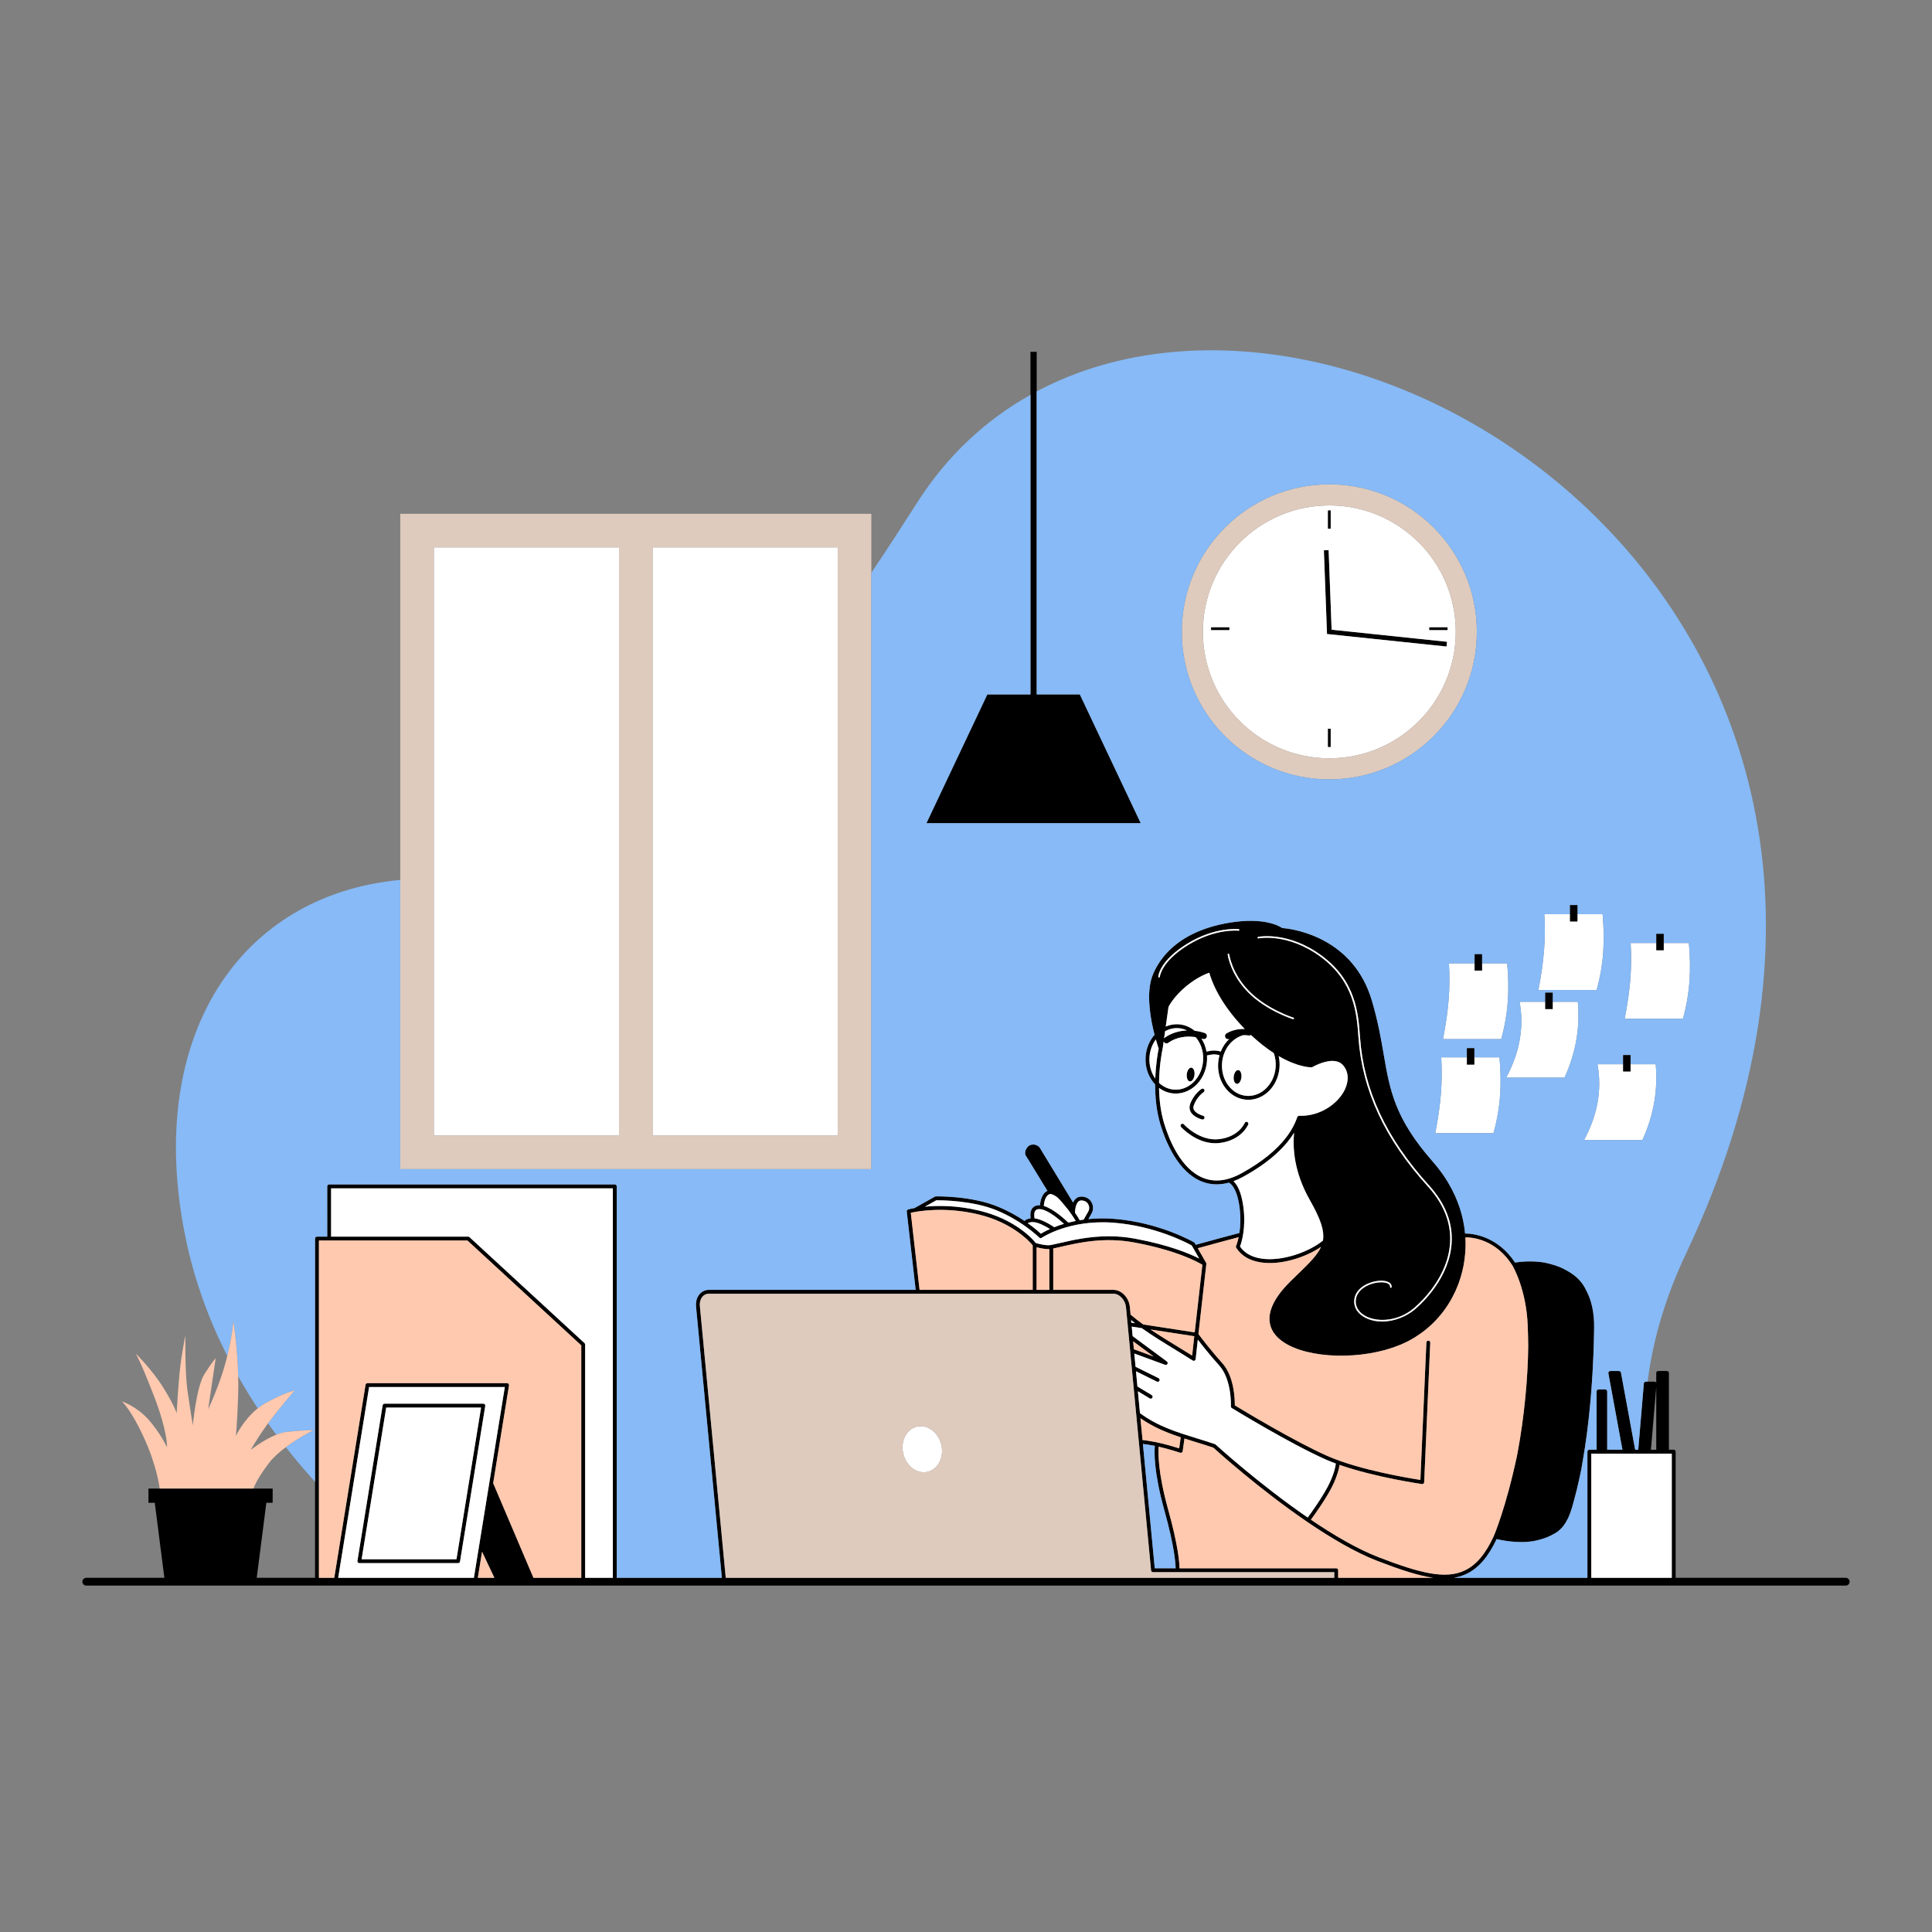 <?xml version="1.0" standalone="no"?>
<svg version="1.1" id="Layer_1" xmlns:cc="http://creativecommons.org/ns#" xmlns:dc="http://purl.org/dc/elements/1.1/" xmlns:rdf="http://www.w3.org/1999/02/22-rdf-syntax-ns#" xmlns:svg="http://www.w3.org/2000/svg" xmlns="http://www.w3.org/2000/svg" xmlns:xlink="http://www.w3.org/1999/xlink" x="0px" y="0px" viewBox="0 0 595.2 595.2" enable-background="new 0 0 595.2 595.2" xml:space="preserve">
<rect x="0" y="0" width="595.2" height="595.2" fill="#808080" stroke="none"/>
<path id="color_x5F_1" fill="#000000" d="M408.797,194.686l-0.945-25.155l1.466-0.051l0.921,24.517l35.546,3.722l-0.149,1.46
	l-36.18-3.788l-0.635-0.066L408.797,194.686z M149.494,433.131l-7.77,47.933c-0.046,0.288-0.295,0.5-0.587,0.5h-30.432
	c-0.174,0-0.34-0.077-0.453-0.21c-0.113-0.133-0.163-0.309-0.134-0.481l7.77-47.933c0.046-0.288,0.295-0.5,0.587-0.5h30.432
	c0.174,0,0.34,0.077,0.453,0.21C149.473,432.782,149.522,432.958,149.494,433.131z M148.207,433.631H118.98l-7.577,46.741h29.226
	L148.207,433.631z M351.432,253.607l-18.765-39.675h-13.29v-93.348v-12.198h-1.914v13.253v92.294h-13.29l-18.765,39.675h33.012
	L351.432,253.607L351.432,253.607z M569.82,487.284c0,0.663-0.537,1.2-1.2,1.2H26.58c-0.663,0-1.2-0.537-1.2-1.2s0.537-1.2,1.2-1.2
	h24.059l-2.96-23.111h-1.943v-4.391h17.919h14.454h5.888v4.391h-1.944l-2.96,23.111h17.966v-29.582v-74.933
	c0-0.329,0.267-0.596,0.595-0.596h3.159V365.5c0-0.329,0.267-0.596,0.595-0.596h87.99c0.329,0,0.595,0.267,0.595,0.596v120.584
	h32.397l-7.963-83.601c-0.047-0.509-0.03-1.013,0.05-1.496c0.135-0.806,0.45-1.545,0.912-2.139c0.474-0.605,1.09-1.049,1.783-1.282
	c0.383-0.131,0.792-0.197,1.216-0.197h63.705l-2.747-24.129c-0.033-0.291,0.15-0.563,0.433-0.642
	c0.099-0.027,0.783-0.211,1.953-0.419l6.284-3.521c0.085-0.047,0.18-0.073,0.277-0.075c0.448-0.017,11.001-0.218,19.265,3.216
	c3.228,1.341,5.955,2.919,8.092,4.357c0.012-0.015,0.023-0.028,0.036-0.043c0.369-0.423,0.98-0.682,1.822-0.772
	c-0.133-0.839-0.194-2.204,0.547-3.133c0.515-0.645,1.285-0.958,2.319-0.9c0.112-1.198,0.565-3.648,2.307-4.435
	c-3.019-4.917-4.7-7.669-5.637-9.217l-1.088-1.731c-0.032-0.051-0.057-0.106-0.071-0.165c-0.009-0.036-0.009-0.07-0.017-0.105
	c-0.015-0.034-0.019-0.05-0.023-0.065c-0.01-0.046-0.015-0.093-0.014-0.141c0-0.005,0.001-0.011,0.001-0.017
	c-0.066-0.566,0.082-1.082,0.363-1.509c0.275-0.565,0.73-1.068,1.457-1.241c1.693-0.404,2.609,0.811,2.647,0.862l10.291,16.933
	c0.438-0.979,1.186-1.8,2.467-1.832c1.349-0.039,2.511,0.569,3.165,1.652c0.643,1.062,0.681,2.429,0.097,3.479
	c-0.396,0.714-0.742,1.322-1.01,1.789c2.363-0.231,4.979-0.29,7.827-0.072c14.05,1.076,24.625,7.185,24.73,7.246
	c0.09,0.053,0.164,0.128,0.216,0.218l0.303,0.528c4.109-1.16,11.662-3.16,13.438-3.63c0.312-2.025,0.471-4.745,0.036-7.976
	c-0.813-6.043-2.801-7.309-3.283-7.529c-2.978,0.806-5.796,0.679-8.42-0.388c-7.259-2.947-11.029-12.187-12.631-17.432
	c-1.275-4.174-1.664-8.569-1.652-12.438c-2.029-2.125-3.196-5.25-2.935-8.626c0.196-2.519,1.169-4.878,2.751-6.681
	c-1.152-4.436-2.434-11.327-1.127-16.651c0.003-0.013,0.007-0.025,0.01-0.038c0.082-0.336,0.178-0.662,0.282-0.984
	c0.021-0.065,0.041-0.13,0.063-0.194c0.116-0.339,0.24-0.672,0.382-0.993c2.304-5.206,6.346-9.275,11.911-12.066
	c3.339-1.674,7.226-2.888,11.615-3.61c10.535-1.731,15.281,1.027,16.197,1.655c0.133,0.01,0.333,0.026,0.593,0.054
	c3.906,0.415,21.355,3.317,26.982,22.185c1.926,6.455,2.864,11.913,3.692,16.729c1.89,10.989,3.383,19.67,15.131,33.019
	c0.449,0.511,0.879,1.03,1.3,1.554c0.14,0.174,0.276,0.349,0.413,0.524c0.279,0.359,0.552,0.721,0.818,1.085
	c0.147,0.201,0.299,0.401,0.442,0.604c0.318,0.452,0.625,0.907,0.922,1.367c0.231,0.357,0.453,0.718,0.672,1.08
	c0.074,0.122,0.148,0.245,0.221,0.368c2.909,4.904,4.648,10.16,5.144,15.537c2.203,0.007,9.902,0.661,15.392,8.946
	c1.411-0.225,6.419-0.864,10.914,0.458c1.805,0.451,3.635,1.151,5.355,2.197c2.662,1.505,4.476,3.404,5.634,5.867
	c0.016,0.035,0.031,0.069,0.047,0.104c1.661,3.088,2.477,6.924,2.417,11.485c-0.003,0.189-0.008,0.375-0.011,0.564
	c0.002,1.011-0.018,2.1-0.064,3.309c-0.001,0.03-0.003,0.066-0.004,0.096c-0.35,13.603-1.566,26.468-3.451,37.154
	c-0.308,1.954-0.625,3.642-0.947,4.957c-0.523,2.484-1.09,4.796-1.689,6.954c-0.394,1.529-0.8,2.93-1.276,4.191
	c-0.003,0.009-0.006,0.018-0.009,0.027c-0.282,0.83-0.635,1.575-1.034,2.259c-0.931,1.689-2.123,3.019-3.809,3.933
	c-0.104,0.056-0.201,0.098-0.304,0.152c-1.018,0.597-2.112,1.052-3.242,1.391c-2.401,0.803-4.531,1.021-6.443,1.021
	c-0.675,0-1.322-0.025-1.947-0.059c-2.591-0.139-4.843-0.627-5.803-0.861c-2.617,5.534-5.596,8.943-9.246,10.705
	c-1.244,0.601-2.552,0.988-3.932,1.221h41.14v-38.857c0-0.329,0.267-0.596,0.596-0.596h2.237V428.65
	c0-0.329,0.267-0.596,0.596-0.596h2.075c0.329,0,0.596,0.267,0.596,0.596v17.978h4.689l-4.332-23.55
	c-0.031-0.174,0.016-0.353,0.129-0.488c0.112-0.136,0.28-0.215,0.457-0.215h2.71c0.287,0,0.533,0.205,0.586,0.488l4.371,23.765
	h0.948l1.732-20.425c0.025-0.308,0.283-0.545,0.593-0.545h0.565h2.145c0.167,0,0.325,0.07,0.438,0.193
	c0.033,0.036,0.051,0.082,0.074,0.125v-3.006c0-0.329,0.267-0.596,0.596-0.596h2.71c0.329,0,0.596,0.267,0.596,0.596v23.657h1.479
	c0.329,0,0.596,0.267,0.596,0.596v38.857h52.396C569.283,486.084,569.82,486.621,569.82,487.284z M145.999,486.084l9.526-58.771
	H113.71l-9.526,58.771H145.999z M152.307,486.084l-3.8-8.041l-1.303,8.041L152.307,486.084L152.307,486.084z M179.077,414.478
	l-35.071-32.312H98.25v103.919h4.728l9.639-59.462c0.046-0.288,0.295-0.5,0.587-0.5h43.021c0.174,0,0.34,0.077,0.453,0.21
	s0.163,0.309,0.134,0.481l-4.881,30.112l12.411,29.159h14.735V414.478z M188.804,366.096h-86.8v14.878h42.234
	c0.149,0,0.293,0.057,0.403,0.158l35.434,32.647c0.123,0.112,0.192,0.271,0.192,0.438v71.867h8.537L188.804,366.096L188.804,366.096
	z M387.43,288.906c0.027,0.13,0.158,0.213,0.284,0.185c0.088-0.019,8.97-1.786,19.083,5.632
	c10.509,7.709,11.206,17.659,11.715,24.924c1.141,16.271,8.127,31.266,21.359,45.84c4.947,5.448,7.255,11.321,6.86,17.455
	c-0.668,10.391-8.688,17.979-11.131,20.058c-4.782,4.067-10.983,4.376-14.639,2.582c-2.186-1.074-3.385-2.835-3.29-4.831
	c0.123-2.588,2.228-4.021,3.471-4.646c2.554-1.282,5.476-1.332,6.604-0.572c0.367,0.247,0.531,0.557,0.5,0.947
	c-0.011,0.132,0.088,0.247,0.221,0.258c0.138,0.003,0.248-0.089,0.258-0.221c0.045-0.562-0.201-1.04-0.711-1.383
	c-1.415-0.952-4.594-0.71-7.087,0.542c-2.309,1.159-3.634,2.954-3.733,5.052c-0.104,2.197,1.192,4.123,3.558,5.285
	c1.585,0.778,3.31,1.118,5.045,1.118c3.754,0,7.56-1.591,10.115-3.766c2.479-2.109,10.619-9.813,11.3-20.393
	c0.403-6.269-1.947-12.26-6.984-17.808c-13.157-14.491-20.104-29.392-21.236-45.551c-0.516-7.359-1.221-17.438-11.91-25.277
	c-10.283-7.543-19.375-5.735-19.466-5.715C387.484,288.649,387.402,288.776,387.43,288.906z M384.921,305.438
	c-5.448-5.491-6.214-11.353-6.221-11.412c-0.016-0.131-0.133-0.22-0.267-0.209c-0.132,0.016-0.226,0.135-0.21,0.267
	c0.007,0.06,0.786,6.078,6.357,11.692c5.555,5.599,13.683,8.184,13.765,8.21c0.023,0.007,0.048,0.011,0.071,0.011
	c0.103,0,0.197-0.066,0.229-0.169c0.04-0.126-0.03-0.261-0.157-0.301C398.408,313.502,390.391,310.949,384.921,305.438z
	 M371.75,319.516c-0.195,0.494-0.758,0.734-1.245,0.54c-0.005-0.002-0.142-0.053-0.376-0.126c0.757,1.192,1.299,2.564,1.561,4.045
	c1.45-0.348,2.786-0.512,4.393-0.018c0.611-1.535,1.529-2.844,2.63-3.89c-0.118,0.048-0.239,0.081-0.361,0.081
	c-0.312,0-0.617-0.151-0.802-0.431c-0.292-0.442-0.171-1.037,0.271-1.33c0.057-0.038,1.423-0.929,3.46-1.251
	c0.818-0.129,1.572-0.155,2.192-0.143c-0.18-0.183-0.34-0.362-0.514-0.545c-0.241-0.253-0.483-0.505-0.714-0.755
	c-0.255-0.276-0.5-0.55-0.742-0.823c-0.214-0.241-0.426-0.481-0.63-0.719c-0.236-0.275-0.463-0.548-0.686-0.819
	c-0.189-0.23-0.376-0.459-0.556-0.686c-0.216-0.272-0.425-0.541-0.629-0.809c-0.166-0.217-0.328-0.432-0.485-0.646
	c-0.199-0.269-0.392-0.536-0.578-0.8c-0.143-0.203-0.283-0.404-0.419-0.603c-0.18-0.264-0.357-0.526-0.525-0.783
	c-0.124-0.189-0.242-0.375-0.36-0.561c-0.163-0.258-0.323-0.514-0.475-0.764c-0.104-0.173-0.203-0.341-0.302-0.51
	c-0.148-0.252-0.293-0.503-0.429-0.746c-0.086-0.155-0.167-0.304-0.248-0.455c-0.133-0.246-0.265-0.491-0.386-0.727
	c-0.068-0.132-0.13-0.259-0.194-0.388c-0.121-0.242-0.241-0.483-0.349-0.713c-0.05-0.106-0.094-0.205-0.142-0.308
	c-0.111-0.241-0.221-0.481-0.318-0.706c-0.031-0.07-0.056-0.135-0.086-0.204c-0.105-0.247-0.207-0.49-0.296-0.716
	c-0.009-0.023-0.016-0.043-0.025-0.066c-0.428-1.091-0.69-1.944-0.833-2.479c-1.159,0.406-3.919,1.553-7.035,4.111
	c-3.745,3.075-5.284,5.94-5.528,6.426l-0.848,6.054c1.087-0.467,2.239-0.707,3.403-0.707c0.225,0,0.448,0.009,0.672,0.026
	c1.807,0.144,3.448,0.858,4.807,1.969c1.861,0.217,3.111,0.699,3.189,0.731C371.703,318.465,371.945,319.023,371.75,319.516z
	 M363.12,316.759c-1.444-0.115-2.879,0.218-4.184,0.933l-0.312,2.226c0.044-0.057,0.079-0.12,0.138-0.168
	c0.092-0.075,2.279-1.833,5.914-2.23c0.34-0.037,0.671-0.058,0.996-0.07C364.88,317.074,364.025,316.831,363.12,316.759z
	 M384.007,337.604c1.991,0.163,3.985-0.516,5.605-1.899c1.938-1.656,3.172-4.173,3.384-6.904c0.116-1.497-0.09-3.004-0.58-4.378
	c-2.133-1.38-4.496-3.192-7.038-5.57c-0.198,0.135-0.446,0.2-0.706,0.157c-0.009-0.002-0.689-0.11-1.649-0.095
	c-2.686,0.719-5.001,2.939-6.019,5.981c-0.001,0.003-0.002,0.005-0.003,0.008c-0.282,0.86-0.452,1.713-0.52,2.582
	C376.076,332.701,379.453,337.241,384.007,337.604z M356.844,300.879c-0.007,0.132,0.095,0.244,0.227,0.251c0.004,0,0.009,0,0.013,0
	c0.127,0,0.232-0.099,0.239-0.227c0.003-0.046,0.354-4.634,8.706-9.776c8.407-5.177,15.451-4.406,15.521-4.398
	c0.129,0.012,0.251-0.078,0.267-0.209c0.016-0.132-0.078-0.251-0.21-0.267c-0.07-0.007-7.271-0.803-15.83,4.467
	C357.18,296.012,356.854,300.683,356.844,300.879z M356.958,323.03c-0.143-0.412-0.478-1.413-0.876-2.812
	c-1.11,1.512-1.799,3.368-1.952,5.344c-0.196,2.53,0.497,4.902,1.782,6.714C356.071,327.731,356.723,324.182,356.958,323.03z
	 M357.068,333.605c1.256,1.178,2.834,1.937,4.587,2.075c2.003,0.161,3.986-0.515,5.605-1.898c1.938-1.655,3.172-4.173,3.384-6.904
	c0.055-0.709,0.04-1.405-0.037-2.08c-0.002-0.01-0.003-0.021-0.004-0.031c-0.24-2.02-1.051-3.842-2.248-5.242
	c-0.955-0.152-2.158-0.242-3.471-0.098c-3.041,0.333-4.893,1.797-4.911,1.812c-0.178,0.143-0.391,0.212-0.603,0.212
	c-0.279,0-0.557-0.121-0.746-0.354c-0.062-0.076-0.096-0.164-0.131-0.25l-0.317,2.262c-0.009,0.061-0.029,0.117-0.054,0.17
	C357.875,324.488,357.13,328.538,357.068,333.605z M382.469,361.463c13.549-7.452,16.279-14.788,17.177-17.269
	c0.009-0.024,0.016-0.042,0.02-0.055c0.001-0.004,0.004-0.006,0.006-0.01c0.024-0.062,0.057-0.118,0.098-0.167
	c0.008-0.009,0.018-0.016,0.026-0.024c0.037-0.04,0.078-0.075,0.124-0.103c0.004-0.002,0.007-0.006,0.01-0.009
	c0-0.001,0.001-0.001,0.001-0.001s0.001,0,0.001-0.001c0.033-0.018,0.068-0.032,0.104-0.044c0.008-0.003,0.015-0.007,0.023-0.01
	c0,0,0.001,0,0.001-0.001h0.001h0.001c0.005-0.002,0.011-0.001,0.016-0.002c0.053-0.013,0.109-0.022,0.167-0.021
	c0.118,0.004,0.233-0.003,0.351-0.002c0.295,0.004,0.59,0.008,0.88-0.005c6.071-0.283,11.021-4.185,12.87-8.141
	c1.321-2.831,1.084-5.564-0.652-7.5c-0.177-0.197-0.368-0.367-0.57-0.513c-0.254-0.183-0.531-0.316-0.817-0.427
	c-0.627-0.244-1.314-0.341-2.021-0.32c-2.83,0.083-5.895,1.859-5.94,1.885c-0.025,0.015-0.056,0.013-0.083,0.024
	c-0.065,0.027-0.13,0.057-0.2,0.059c-0.226,0.02-4.081,0.077-10.131-3.454c0.257,1.147,0.344,2.346,0.252,3.537
	c-0.236,3.045-1.62,5.857-3.798,7.718c-1.861,1.59-4.159,2.361-6.473,2.182c-5.208-0.415-9.074-5.528-8.619-11.398
	c0.062-0.786,0.198-1.56,0.406-2.307c-1.374-0.414-2.525-0.253-3.863,0.078c0.043,0.591,0.042,1.194-0.005,1.806
	c-0.236,3.045-1.621,5.858-3.798,7.718c-1.862,1.591-4.17,2.359-6.473,2.181c-1.667-0.133-3.196-0.746-4.49-1.712
	c0.059,3.495,0.474,7.354,1.597,11.029c1.54,5.042,5.138,13.914,11.939,16.677C374.166,364.307,378.155,363.835,382.469,361.463z
	 M382.02,384.023c1.389,2.015,3.604,3.264,6.589,3.715c6.443,0.972,14.783-2.103,18.959-5.549c0.001-0.008,0.004-0.017,0.005-0.025
	c0.058-0.348,0.089-0.704,0.101-1.069c0.001-0.042,0.005-0.084,0.005-0.127c0.006-0.357-0.014-0.726-0.053-1.105
	c-0.006-0.055-0.01-0.109-0.017-0.164c-0.045-0.377-0.114-0.767-0.203-1.17c-0.014-0.064-0.028-0.128-0.044-0.193
	c-0.096-0.406-0.215-0.826-0.357-1.263c-0.023-0.07-0.047-0.141-0.07-0.212c-0.149-0.444-0.32-0.904-0.516-1.385
	c-0.029-0.071-0.06-0.144-0.09-0.216c-0.206-0.493-0.433-1.005-0.687-1.541c-0.031-0.066-0.066-0.135-0.098-0.202
	c-0.268-0.556-0.557-1.133-0.877-1.74c-0.024-0.046-0.051-0.095-0.076-0.141c-0.339-0.639-0.703-1.303-1.1-2.004
	c-0.281-0.495-0.543-0.985-0.795-1.472c-0.079-0.154-0.153-0.305-0.229-0.458c-0.168-0.336-0.332-0.67-0.487-1.002
	c-0.08-0.17-0.157-0.34-0.233-0.509c-0.145-0.322-0.284-0.642-0.417-0.96c-0.066-0.156-0.133-0.313-0.195-0.468
	c-0.152-0.376-0.295-0.749-0.431-1.119c-0.032-0.087-0.067-0.175-0.099-0.261c-0.165-0.459-0.318-0.911-0.459-1.359
	c-0.034-0.107-0.063-0.211-0.095-0.317c-0.104-0.339-0.203-0.676-0.295-1.008c-0.04-0.146-0.077-0.289-0.115-0.433
	c-0.077-0.295-0.15-0.588-0.218-0.877c-0.033-0.142-0.066-0.283-0.097-0.423c-0.069-0.31-0.131-0.616-0.189-0.919
	c-0.02-0.106-0.043-0.213-0.062-0.318c-0.075-0.409-0.142-0.812-0.199-1.207c-0.004-0.026-0.006-0.051-0.01-0.078
	c-0.052-0.365-0.097-0.724-0.135-1.077c-0.012-0.112-0.022-0.221-0.033-0.331c-0.026-0.267-0.05-0.53-0.069-0.789
	c-0.009-0.119-0.017-0.237-0.024-0.355c-0.016-0.255-0.029-0.505-0.038-0.751c-0.004-0.103-0.009-0.207-0.012-0.308
	c-0.009-0.305-0.014-0.604-0.014-0.896c0-0.033-0.001-0.067-0.001-0.099c0.001-0.326,0.007-0.643,0.018-0.952
	c0.003-0.085,0.008-0.166,0.011-0.249c0.009-0.22,0.02-0.436,0.034-0.646c0.007-0.102,0.014-0.2,0.021-0.299
	c0.014-0.187,0.029-0.37,0.046-0.548c0.005-0.056,0.009-0.116,0.014-0.171c-2.211,3.583-6.585,8.555-15.636,13.532
	c-1.027,0.564-2.038,1.028-3.033,1.392c1.032,0.949,2.395,3.077,3.033,7.826C383.933,378.338,382.474,382.832,382.02,384.023z
	 M331.178,373.589c0.691,1.021,1.211,1.881,1.451,2.331c0.395-0.065,0.798-0.125,1.209-0.181c0.245-0.419,0.77-1.324,1.444-2.539
	c0.381-0.685,0.352-1.581-0.074-2.285c-0.252-0.416-0.832-1.077-2.117-1.079C331.404,369.878,331.201,372.792,331.178,373.589z
	 M321.558,371.517c2.989,0.872,6.572,4.183,7.566,5.142c0.721-0.187,1.481-0.361,2.282-0.519c-0.26-0.442-0.695-1.122-1.236-1.906
	c-0.059-0.056-0.106-0.124-0.139-0.2c-0.301-0.432-0.632-0.892-0.98-1.357c-0.025-0.031-0.045-0.056-0.071-0.088
	c-0.974-1.212-2.604-3.241-3.41-3.838c-0.983-0.728-1.732-0.889-1.945-0.922C322.04,368.052,321.649,370.48,321.558,371.517z
	 M318.719,375.333c2.227,0.253,5.156,2.113,6.077,2.73c0.876-0.348,1.873-0.701,2.984-1.032c-1.426-1.312-4.576-3.998-6.919-4.467
	c-0.026-0.003-0.053-0.008-0.079-0.015c-0.144-0.026-0.284-0.043-0.421-0.051c-0.65-0.041-1.1,0.11-1.372,0.45
	C318.515,373.542,318.593,374.65,318.719,375.333z M316.643,376.842c2.036,1.447,3.408,2.675,4.016,3.247
	c0.505-0.312,1.452-0.854,2.812-1.466c-1.437-0.893-3.752-2.128-5.231-2.128C317.289,376.495,316.836,376.68,316.643,376.842z
	 M284.942,371.747c3.898-0.375,9.723-0.426,16.501,1.162c11.39,2.67,16.783,8.924,17.658,10.024
	c0.668,0.205,3.158,0.915,4.655,0.627c0.006-0.001,0.013-0.003,0.02-0.004c0.838-0.166,1.777-0.384,2.811-0.622
	c3.792-0.877,8.953-2.07,15.019-2.07c2.522,0,5.2,0.206,8.002,0.728c10.686,1.986,16.949,4.653,19.843,6.143l-1.854-3.235
	c-0.006-0.01-0.012-0.021-0.018-0.03l-0.444-0.776c-1.26-0.703-11.171-6.021-24.086-7.01c-13.678-1.048-22.044,4.595-22.127,4.652
	c-0.236,0.163-0.557,0.134-0.762-0.071c-0.027-0.029-1.646-1.647-4.511-3.652c-0.036-0.02-0.07-0.044-0.102-0.07
	c-2.167-1.509-5.03-3.225-8.444-4.643c-7.516-3.122-17.325-3.124-18.635-3.128L284.942,371.747z M379.213,433.258
	c0.004-0.082,0.317-8.247-3.588-12.574c-2.835-3.14-5.333-6.309-6.612-7.977l-0.661,5.995c-0.022,0.204-0.149,0.383-0.335,0.472
	c-0.188,0.089-0.404,0.075-0.578-0.036c-1.476-0.944-3.143-1.963-4.898-3.035c-3.528-2.156-7.379-4.509-10.79-6.934l-3.093-0.475
	l0.28,2.935l10.553,7.798c0.238,0.176,0.311,0.5,0.171,0.761c-0.106,0.197-0.311,0.313-0.524,0.313
	c-0.068,0-0.138-0.012-0.205-0.037l-9.485-3.478l0.389,4.083l7.092,3.501c0.295,0.146,0.416,0.503,0.271,0.798
	c-0.104,0.21-0.315,0.332-0.534,0.332c-0.089,0-0.179-0.021-0.264-0.062l-6.432-3.175l0.445,4.674l4.402,2.656
	c0.281,0.17,0.372,0.536,0.202,0.817c-0.112,0.186-0.309,0.288-0.511,0.288c-0.104,0-0.21-0.028-0.307-0.086l-3.646-2.2l0.642,6.741
	c5.435,4.029,11.309,5.849,17.524,7.765c1.812,0.559,3.686,1.136,5.571,1.776c0.078,0.026,0.15,0.069,0.211,0.125
	c0.195,0.179,13.359,12.19,28.373,22.497c1.176-1.605,5.037-6.987,6.765-10.706c1.497-3.22,1.82-5.165,1.89-5.931
	c-1.038-0.384-2.038-0.783-2.985-1.2c-11.005-4.842-28.869-15.779-29.049-15.889C379.312,433.679,379.203,433.474,379.213,433.258z
	 M355.775,445.431c-0.038-0.008-0.076-0.015-0.113-0.022c-1.588-0.312-2.768-0.473-3.561-0.561l3.648,38.304h6.435
	c-0.022-1.568-0.378-6.733-3.493-17.94C355.399,453.376,355.599,447.246,355.775,445.431z M355.891,444.24
	c2.725,0.535,5.995,1.523,7.384,1.959l0.48-3.401c-4.314-1.433-8.452-3.122-12.409-5.875l0.64,6.715
	C352.795,443.722,354.088,443.886,355.891,444.24z M355.444,417.917l-6.356-4.696l0.234,2.452L355.444,417.917z M349.684,407.647
	c-0.417-0.319-0.823-0.64-1.218-0.961l0.075,0.785L349.684,407.647z M363.161,415.086c1.449,0.886,2.839,1.735,4.111,2.536
	l0.658-5.966l-13.486-2.073C357.287,411.497,360.328,413.355,363.161,415.086z M370.424,389.645
	c-1.396-0.853-7.831-4.429-21.033-6.883c-9.299-1.727-17.263,0.114-22.535,1.333c-0.858,0.198-1.652,0.382-2.378,0.534v12.74h8.63
	c0.019,0,0.037,0.001,0.055,0.003l9.827-0.003c1.233,0,2.446,0.562,3.414,1.58c0.951,0.999,1.547,2.315,1.679,3.706l0.223,2.344
	c1.183,1.015,2.5,2.031,3.906,3.036l15.853,2.437L370.424,389.645z M319.342,384.243v13.126h3.944v-12.56
	C321.926,384.875,320.29,384.503,319.342,384.243z M283.293,397.369h34.857v-13.716c-0.832-1.017-6.143-7.045-16.979-9.585
	c-10.321-2.418-18.533-0.9-20.582-0.44L283.293,397.369z M411.062,484.343h-55.854c-0.307,0-0.563-0.233-0.593-0.539l-7.719-81.036
	c-0.106-1.126-0.588-2.19-1.356-2.998c-0.741-0.78-1.646-1.209-2.551-1.209l-9.831,0.007c-0.054,0.005-0.106,0.002-0.159-0.007
	H218.39c-0.293,0-0.574,0.045-0.833,0.133c-0.474,0.16-0.897,0.467-1.227,0.889c-0.34,0.437-0.574,0.99-0.676,1.601
	c-0.064,0.384-0.078,0.783-0.04,1.188l7.974,83.713h187.475v-1.742H411.062z M441.584,486.084
	c-4.611-0.641-10.151-2.475-17.224-5.195c-6.791-2.611-14.376-7.091-21.564-11.988c-0.051-0.02-0.101-0.046-0.146-0.08
	c-0.03-0.023-0.059-0.049-0.084-0.077c-14.615-9.985-27.543-21.643-28.773-22.761c-1.831-0.619-3.655-1.182-5.422-1.726
	c-1.167-0.36-2.322-0.716-3.466-1.084l-0.549,3.891c-0.025,0.175-0.126,0.329-0.275,0.423c-0.149,0.092-0.332,0.116-0.5,0.06
	c-0.039-0.013-3.445-1.128-6.627-1.86c-0.148,1.844-0.26,7.898,2.884,19.207c3.158,11.359,3.525,16.567,3.54,18.259h48.281
	c0.329,0,0.596,0.267,0.596,0.596v2.337h29.329V486.084z M451.318,483.791c3.477-1.679,6.326-5.017,8.857-10.498
	c0.005-0.017,0.015-0.03,0.021-0.045c0.003-0.009,0.002-0.018,0.005-0.027c0.037-0.086,3.763-8.749,7.147-24.75
	c0.052-0.245,0.096-0.479,0.146-0.722c2.173-11.651,3.215-23.513,3.312-33.065c-0.02-2.156-0.079-4.236-0.156-6.261
	c-0.435-11.393-4.643-18.433-4.686-18.503c-0.008-0.014-0.007-0.031-0.014-0.046c-0.01-0.019-0.026-0.033-0.034-0.053
	c-5.155-8.064-12.332-8.631-14.465-8.629c0.094,1.608,0.072,3.225-0.057,4.845c-0.015,0.201-0.04,0.399-0.058,0.599
	c-0.05,0.512-0.106,1.023-0.178,1.535c-0.052,0.375-0.113,0.748-0.177,1.12c-0.03,0.17-0.049,0.34-0.081,0.51
	c-0.034,0.183-0.08,0.36-0.118,0.542c-0.078,0.382-0.157,0.762-0.247,1.139c-0.08,0.335-0.172,0.664-0.261,0.994
	c-0.118,0.436-0.237,0.872-0.372,1.302c-0.178,0.569-0.367,1.133-0.573,1.688c-0.096,0.257-0.202,0.509-0.304,0.763
	c-0.179,0.449-0.363,0.894-0.56,1.333c-0.1,0.221-0.202,0.441-0.307,0.66c-0.242,0.511-0.498,1.014-0.764,1.509
	c-0.072,0.134-0.141,0.27-0.216,0.403c-0.744,1.339-1.576,2.617-2.49,3.829c-0.028,0.037-0.057,0.072-0.085,0.109
	c-0.432,0.568-0.884,1.12-1.352,1.658c-0.058,0.067-0.117,0.135-0.176,0.201c-0.497,0.562-1.01,1.109-1.545,1.635
	c-0.002,0.002-0.005,0.005-0.007,0.007c-0.563,0.553-1.146,1.086-1.75,1.598c-0.018,0.015-0.036,0.029-0.054,0.044
	c-0.535,0.451-1.088,0.882-1.654,1.298c-0.151,0.112-0.305,0.22-0.459,0.329c-0.458,0.325-0.926,0.639-1.404,0.941
	c-0.172,0.109-0.341,0.22-0.516,0.326c-0.631,0.383-1.273,0.753-1.935,1.094c-0.147,0.076-0.299,0.15-0.451,0.224l-0.118,0.058
	c-0.474,0.232-0.963,0.451-1.459,0.664c-0.158,0.068-0.318,0.134-0.478,0.199c-0.655,0.269-1.324,0.523-2.009,0.76
	c-0.083,0.028-0.166,0.055-0.248,0.083c-12.147,4.099-28.443,3.023-34.946-2.779c-0.01-0.009-0.02-0.017-0.03-0.026
	c-0.062-0.056-0.13-0.108-0.191-0.165c-0.156-0.147-0.298-0.299-0.442-0.45c-0.053-0.056-0.113-0.11-0.164-0.167
	c-0.204-0.225-0.392-0.456-0.567-0.691c-0.02-0.026-0.044-0.051-0.063-0.077c-0.278-0.383-0.533-0.804-0.753-1.262
	c-0.002-0.004-0.004-0.007-0.006-0.011c-0.087-0.183-0.169-0.375-0.245-0.574c-0.048-0.126-0.088-0.259-0.13-0.39
	c-0.026-0.083-0.054-0.164-0.078-0.25c-0.047-0.167-0.086-0.341-0.122-0.516c-0.01-0.047-0.02-0.094-0.028-0.142
	c-0.039-0.208-0.069-0.422-0.091-0.641c0-0.003,0-0.006-0.001-0.008c-0.17-1.719,0.22-3.779,1.571-6.202
	c0.022-0.039,0.044-0.079,0.066-0.118c0.172-0.304,0.359-0.612,0.563-0.927c0.06-0.093,0.124-0.188,0.187-0.282
	c0.186-0.279,0.38-0.559,0.592-0.847c0.111-0.151,0.234-0.306,0.352-0.46c0.191-0.247,0.379-0.493,0.59-0.746
	c0.19-0.23,0.402-0.466,0.608-0.701c0.17-0.193,0.329-0.383,0.511-0.58c0.409-0.444,0.844-0.896,1.314-1.359
	c0.769-0.756,1.501-1.467,2.193-2.139c0.385-0.374,0.751-0.729,1.111-1.08c0.089-0.087,0.178-0.174,0.266-0.259
	c0.358-0.35,0.7-0.688,1.031-1.018c0.072-0.072,0.141-0.142,0.212-0.212c0.334-0.335,0.657-0.663,0.962-0.982
	c0.034-0.035,0.065-0.069,0.099-0.105c0.282-0.296,0.55-0.586,0.806-0.87c0.048-0.053,0.098-0.108,0.145-0.161
	c0.261-0.293,0.504-0.581,0.736-0.865c0.052-0.064,0.103-0.127,0.154-0.191c0.227-0.285,0.441-0.566,0.638-0.846
	c0.033-0.046,0.062-0.092,0.094-0.138c0.184-0.268,0.355-0.535,0.511-0.801c0.02-0.034,0.042-0.068,0.062-0.102
	c0.16-0.28,0.301-0.561,0.429-0.843c0.014-0.031,0.028-0.062,0.042-0.093c-4.697,3.227-12.328,5.733-18.546,4.794
	c-3.464-0.522-6.015-2.038-7.582-4.505c-0.107-0.168-0.123-0.378-0.042-0.561c0.009-0.021,0.423-0.982,0.785-2.698
	c-2.373,0.628-8.781,2.331-12.592,3.401l2.572,4.49c0.005,0.007,0.009,0.015,0.013,0.022c0,0.001,0,0.001,0,0.001
	c0.001,0.001,0.001,0.001,0.001,0.002c0.058,0.11,0.077,0.231,0.062,0.348l-2.445,21.571c0.674,0.901,3.718,4.924,7.306,8.899
	c3.797,4.206,3.928,11.373,3.903,13.068c2.364,1.439,18.453,11.166,28.612,15.636c9.723,4.278,25.221,6.823,28.568,7.339
	l1.841-42.337c0.014-0.329,0.293-0.576,0.62-0.569c0.329,0.015,0.584,0.292,0.569,0.62l-1.869,42.999
	c-0.007,0.168-0.085,0.325-0.215,0.433s-0.298,0.155-0.464,0.132c-0.162-0.023-14.448-2.084-25.393-5.911
	c-0.132,1.035-0.566,3.015-1.962,6.018c-1.784,3.84-5.632,9.202-6.859,10.876c7,4.744,14.345,9.057,20.927,11.588
	C437.367,484.615,445.319,486.69,451.318,483.791z M508.606,446.631h1.643v-19.379L508.606,446.631z M515.033,447.822h-1.479h-2.71
	h-2.887h-2.71h-1.99h-2.71h-6h-2.075h-2.237v38.262h24.798V447.822z M384.553,346.423c0.126-0.304-0.019-0.649-0.321-0.776
	c-0.298-0.125-0.649,0.016-0.778,0.319c-0.072,0.174-1.855,4.251-7.844,4.977c-6.061,0.735-10.839-4.507-10.887-4.559
	c-0.219-0.244-0.596-0.265-0.84-0.045c-0.245,0.22-0.265,0.596-0.046,0.84c0.197,0.22,4.583,5.026,10.577,5.026
	c0.438,0,0.885-0.026,1.338-0.081C382.459,351.312,384.471,346.622,384.553,346.423z M381.048,333.921
	c0.657,0.047,1.286-0.866,1.403-2.04c0.118-1.174-0.319-2.165-0.977-2.212c-0.657-0.047-1.286,0.866-1.404,2.04
	C379.954,332.883,380.391,333.873,381.048,333.921z M370.348,344.888c0.048,0.012,0.097,0.018,0.144,0.018
	c0.268,0,0.51-0.181,0.577-0.451c0.079-0.319-0.114-0.643-0.433-0.722c-0.587-0.147-2.232-0.755-2.788-1.778
	c-0.23-0.424-0.256-0.882-0.078-1.401c0.906-2.647,3.025-4.085,3.047-4.099c0.273-0.183,0.348-0.552,0.166-0.825
	s-0.551-0.349-0.823-0.168c-0.101,0.066-2.475,1.662-3.517,4.706c-0.288,0.842-0.233,1.635,0.16,2.358
	C367.727,344.22,370.241,344.861,370.348,344.888z M366.591,333.164c0.657,0.047,1.286-0.866,1.404-2.04
	c0.118-1.174-0.319-2.165-0.977-2.212c-0.657-0.047-1.286,0.866-1.404,2.04C365.496,332.127,365.934,333.117,366.591,333.164z"></path>
<path id="color_x5F_w" fill="#FFFFFF" d="M409.53,233.611c21.512,0,38.951-17.439,38.951-38.951s-17.439-38.951-38.951-38.951
	s-38.951,17.439-38.951,38.951S388.018,233.611,409.53,233.611z M409.932,230.098h-0.805v-5.596h0.805V230.098z M440.347,193.281
	h5.596v0.805h-5.596V193.281z M409.127,157.27h0.805v5.596h-0.805V157.27z M409.317,169.48l0.921,24.517l35.546,3.722l-0.149,1.46
	l-36.18-3.788l-0.635-0.066l-0.024-0.638l-0.945-25.155L409.317,169.48z M378.712,194.086h-5.596v-0.805h5.596V194.086z
	 M505.971,351.207c-5.979,0-11.959,0-17.938,0c3.979-7.437,5.602-15.184,4.107-23.341h7.916v2.215h2.269v-2.215h7.753
	C510.796,335.934,509.431,343.715,505.971,351.207z M486.089,308.631c0.719,8.069-0.647,15.849-4.107,23.341
	c-5.979,0-11.959,0-17.938,0c3.979-7.437,5.602-15.184,4.107-23.341h7.916v2.216h2.269v-2.216H486.089z M518.462,313.857
	c-5.979,0-11.959,0-17.938,0c1.681-8.589,2.311-15.622,1.837-23.341h7.916v2.216h2.269v-2.216h7.753
	C521.017,298.584,520.699,305.779,518.462,313.857z M461.947,325.743c0.718,8.068,0.4,15.263-1.837,23.341
	c-5.979,0-11.958,0-17.938,0c1.681-8.589,2.311-15.622,1.837-23.341h7.916v2.216h2.269v-2.216H461.947z M462.487,320.125
	c-5.979,0-11.958,0-17.938,0c1.68-8.589,2.311-15.622,1.837-23.341h7.916v2.215h2.269v-2.215h7.753
	C465.042,304.852,464.724,312.046,462.487,320.125z M473.941,304.996c1.68-8.589,2.311-15.622,1.837-23.341h7.916v2.215h2.269
	v-2.215h7.753c0.719,8.068,0.4,15.263-1.837,23.341C485.9,304.996,479.92,304.996,473.941,304.996z M398.552,350.887
	c-0.01,0.309-0.017,0.625-0.018,0.952c0,0.032,0.001,0.067,0.001,0.099c0,0.292,0.005,0.591,0.014,0.896
	c0.003,0.101,0.008,0.205,0.012,0.308c0.01,0.247,0.022,0.497,0.038,0.751c0.007,0.118,0.016,0.236,0.024,0.355
	c0.019,0.259,0.043,0.522,0.069,0.789c0.011,0.111,0.021,0.22,0.033,0.331c0.039,0.353,0.083,0.711,0.135,1.077
	c0.004,0.026,0.006,0.051,0.01,0.078c0.057,0.395,0.125,0.798,0.199,1.207c0.019,0.105,0.042,0.212,0.062,0.318
	c0.058,0.303,0.121,0.609,0.189,0.919c0.031,0.14,0.064,0.282,0.097,0.423c0.068,0.29,0.141,0.582,0.218,0.877
	c0.038,0.144,0.075,0.288,0.115,0.433c0.091,0.332,0.191,0.669,0.295,1.008c0.032,0.106,0.062,0.21,0.095,0.317
	c0.142,0.448,0.294,0.901,0.459,1.359c0.031,0.086,0.067,0.174,0.099,0.261c0.136,0.37,0.279,0.742,0.431,1.119
	c0.063,0.155,0.13,0.312,0.195,0.468c0.133,0.318,0.272,0.637,0.417,0.96c0.076,0.169,0.154,0.339,0.233,0.509
	c0.155,0.332,0.319,0.666,0.487,1.002c0.077,0.153,0.15,0.304,0.229,0.458c0.252,0.487,0.514,0.977,0.795,1.472
	c0.398,0.701,0.761,1.365,1.1,2.004c0.025,0.046,0.051,0.095,0.076,0.141c0.32,0.607,0.61,1.183,0.877,1.74
	c0.032,0.067,0.067,0.136,0.098,0.202c0.255,0.536,0.482,1.047,0.687,1.541c0.03,0.072,0.061,0.145,0.09,0.216
	c0.196,0.481,0.367,0.941,0.516,1.385c0.024,0.071,0.048,0.142,0.07,0.212c0.142,0.437,0.26,0.857,0.357,1.263
	c0.015,0.065,0.03,0.129,0.044,0.193c0.09,0.403,0.158,0.793,0.203,1.17c0.007,0.055,0.011,0.109,0.017,0.164
	c0.039,0.379,0.059,0.748,0.053,1.105c-0.001,0.043-0.004,0.084-0.005,0.127c-0.011,0.365-0.043,0.721-0.101,1.069
	c-0.001,0.008-0.004,0.017-0.005,0.025c-4.176,3.445-12.516,6.521-18.959,5.549c-2.985-0.451-5.2-1.7-6.589-3.715
	c0.454-1.191,1.913-5.686,1.023-12.3c-0.639-4.749-2.001-6.877-3.033-7.826c0.995-0.363,2.006-0.827,3.033-1.392
	c9.051-4.978,13.425-9.949,15.636-13.532c-0.005,0.055-0.009,0.115-0.014,0.171c-0.017,0.179-0.032,0.361-0.046,0.548
	c-0.007,0.099-0.015,0.198-0.021,0.299c-0.014,0.21-0.024,0.426-0.034,0.646C398.56,350.722,398.555,350.802,398.552,350.887z
	 M358.177,323.107c-0.009,0.061-0.029,0.117-0.054,0.17c-0.247,1.21-0.993,5.261-1.054,10.328c1.256,1.178,2.834,1.937,4.587,2.075
	c2.003,0.161,3.986-0.515,5.605-1.898c1.938-1.655,3.172-4.173,3.384-6.904c0.055-0.709,0.04-1.405-0.037-2.08
	c-0.002-0.01-0.003-0.021-0.004-0.031c-0.24-2.02-1.051-3.842-2.248-5.242c-0.955-0.152-2.158-0.242-3.471-0.098
	c-3.041,0.333-4.893,1.797-4.911,1.812c-0.178,0.143-0.391,0.212-0.603,0.212c-0.279,0-0.557-0.121-0.746-0.354
	c-0.062-0.076-0.096-0.164-0.131-0.25L358.177,323.107z M365.614,330.952c0.118-1.174,0.746-2.088,1.404-2.04
	c0.658,0.047,1.095,1.038,0.977,2.212s-0.746,2.088-1.404,2.04C365.934,333.117,365.496,332.127,365.614,330.952z M358.762,319.749
	c-0.059,0.048-0.094,0.111-0.138,0.168l0.312-2.226c1.305-0.715,2.74-1.048,4.184-0.933c0.905,0.072,1.76,0.315,2.552,0.69
	c-0.325,0.013-0.656,0.033-0.996,0.07C361.041,317.916,358.854,319.674,358.762,319.749z M349.607,381.592
	c-2.802-0.521-5.479-0.728-8.002-0.728c-6.065,0-11.227,1.193-15.019,2.07c-1.033,0.238-1.973,0.456-2.811,0.622
	c-0.007,0.001-0.014,0.003-0.02,0.004c-1.497,0.288-3.987-0.422-4.655-0.627c-0.875-1.101-6.269-7.354-17.658-10.024
	c-6.778-1.588-12.604-1.537-16.501-1.162l3.527-1.977c1.31,0.004,11.119,0.006,18.635,3.128c3.414,1.418,6.277,3.134,8.444,4.643
	c0.031,0.026,0.065,0.051,0.102,0.07c2.864,2.005,4.483,3.623,4.511,3.652c0.205,0.205,0.525,0.234,0.762,0.071
	c0.083-0.058,8.449-5.7,22.127-4.652c12.915,0.989,22.826,6.307,24.086,7.01l0.444,0.776c0.006,0.01,0.012,0.021,0.018,0.03
	l1.854,3.235C366.557,386.245,360.293,383.578,349.607,381.592z M371.689,323.975c-0.261-1.481-0.804-2.853-1.561-4.045
	c0.234,0.073,0.371,0.124,0.376,0.126c0.487,0.194,1.05-0.046,1.245-0.54c0.195-0.492-0.047-1.051-0.54-1.245
	c-0.078-0.031-1.328-0.513-3.189-0.731c-1.359-1.11-3.001-1.825-4.807-1.969c-0.224-0.018-0.447-0.026-0.672-0.026
	c-1.164,0-2.316,0.24-3.403,0.707l0.848-6.054c0.244-0.485,1.783-3.351,5.528-6.426c3.116-2.557,5.876-3.705,7.035-4.111
	c0.143,0.535,0.405,1.388,0.833,2.479c0.009,0.023,0.016,0.043,0.025,0.066c0.09,0.227,0.191,0.469,0.296,0.716
	c0.029,0.069,0.055,0.133,0.086,0.204c0.098,0.226,0.207,0.465,0.318,0.706c0.047,0.103,0.092,0.202,0.142,0.308
	c0.109,0.23,0.228,0.471,0.349,0.713c0.064,0.129,0.126,0.255,0.194,0.388c0.121,0.236,0.253,0.48,0.386,0.727
	c0.082,0.151,0.162,0.3,0.248,0.455c0.136,0.244,0.281,0.493,0.429,0.746c0.099,0.169,0.198,0.337,0.302,0.51
	c0.151,0.251,0.311,0.506,0.475,0.764c0.117,0.186,0.236,0.372,0.36,0.561c0.169,0.258,0.344,0.519,0.525,0.783
	c0.136,0.2,0.275,0.4,0.419,0.603c0.186,0.264,0.379,0.53,0.578,0.8c0.158,0.214,0.32,0.429,0.485,0.646
	c0.204,0.268,0.413,0.536,0.629,0.809c0.18,0.227,0.367,0.456,0.556,0.686c0.223,0.272,0.45,0.544,0.686,0.819
	c0.204,0.238,0.416,0.478,0.63,0.719c0.242,0.273,0.487,0.547,0.742,0.823c0.231,0.25,0.472,0.503,0.714,0.755
	c0.174,0.182,0.335,0.361,0.514,0.545c-0.62-0.012-1.374,0.013-2.192,0.143c-2.037,0.322-3.403,1.213-3.46,1.251
	c-0.442,0.293-0.563,0.888-0.271,1.33c0.185,0.279,0.49,0.431,0.802,0.431c0.123,0,0.244-0.033,0.361-0.081
	c-1.101,1.046-2.019,2.355-2.63,3.89C374.476,323.463,373.14,323.627,371.689,323.975z M413.123,327.588
	c-0.811-0.583-1.809-0.777-2.838-0.747c-2.83,0.083-5.895,1.859-5.94,1.885c-0.025,0.015-0.056,0.013-0.083,0.024
	c-0.065,0.027-0.13,0.057-0.2,0.059c-0.226,0.02-4.081,0.077-10.131-3.454c0.257,1.147,0.344,2.346,0.252,3.537
	c-0.236,3.045-1.62,5.857-3.798,7.718c-1.861,1.59-4.159,2.361-6.473,2.182c-5.208-0.415-9.074-5.528-8.619-11.398
	c0.062-0.786,0.198-1.56,0.406-2.307c-1.374-0.414-2.525-0.253-3.863,0.078c0.043,0.591,0.042,1.194-0.005,1.806
	c-0.236,3.045-1.621,5.858-3.798,7.718c-1.862,1.591-4.17,2.359-6.473,2.181c-1.667-0.133-3.196-0.746-4.49-1.712
	c0.059,3.495,0.474,7.354,1.597,11.029c1.54,5.042,5.138,13.914,11.939,16.677c3.559,1.444,7.548,0.973,11.861-1.399
	c13.549-7.452,16.279-14.788,17.177-17.269c0.009-0.024,0.016-0.042,0.02-0.055c0.001-0.004,0.004-0.006,0.006-0.01
	c0.024-0.062,0.057-0.118,0.098-0.167c0.008-0.009,0.018-0.016,0.026-0.024c0.037-0.04,0.078-0.075,0.124-0.103
	c0.004-0.002,0.007-0.006,0.01-0.009c0-0.001,0.001-0.001,0.001-0.001s0.001,0,0.001-0.001c0.033-0.018,0.068-0.032,0.104-0.044
	c0.008-0.003,0.015-0.007,0.023-0.01c0,0,0.001,0,0.001-0.001h0.001h0.001c0.005-0.002,0.011-0.001,0.016-0.002
	c0.053-0.013,0.109-0.022,0.167-0.021c0.118,0.004,0.233-0.003,0.351-0.002c0.295,0.004,0.59,0.008,0.88-0.005
	c6.071-0.283,11.021-4.185,12.87-8.141c1.321-2.831,1.084-5.564-0.652-7.5C413.517,327.904,413.326,327.733,413.123,327.588z
	 M366.643,340.167c1.042-3.044,3.416-4.64,3.517-4.706c0.272-0.181,0.642-0.105,0.823,0.168s0.107,0.643-0.166,0.825
	c-0.021,0.014-2.141,1.451-3.047,4.099c-0.178,0.52-0.152,0.978,0.078,1.401c0.556,1.023,2.201,1.631,2.788,1.778
	c0.318,0.079,0.512,0.402,0.433,0.722c-0.067,0.271-0.31,0.451-0.577,0.451c-0.047,0-0.096-0.006-0.144-0.018
	c-0.106-0.026-2.621-0.668-3.545-2.362C366.409,341.802,366.354,341.009,366.643,340.167z M384.553,346.423
	c-0.082,0.199-2.094,4.889-8.801,5.701c-0.453,0.055-0.9,0.081-1.338,0.081c-5.994,0-10.38-4.807-10.577-5.026
	c-0.219-0.244-0.199-0.62,0.046-0.84c0.244-0.22,0.621-0.199,0.84,0.045c0.048,0.052,4.826,5.294,10.887,4.559
	c5.988-0.726,7.771-4.803,7.844-4.977c0.129-0.304,0.48-0.444,0.778-0.319C384.534,345.773,384.679,346.119,384.553,346.423z
	 M320.658,380.089c-0.607-0.572-1.979-1.8-4.016-3.247c0.193-0.162,0.646-0.347,1.596-0.347c1.479,0,3.795,1.235,5.231,2.128
	C322.11,379.234,321.163,379.777,320.658,380.089z M355.912,332.275c-1.285-1.812-1.979-4.184-1.782-6.714
	c0.153-1.976,0.842-3.832,1.952-5.344c0.398,1.399,0.734,2.4,0.876,2.812C356.723,324.182,356.071,327.731,355.912,332.275z
	 M384.007,337.604c1.991,0.163,3.985-0.516,5.605-1.899c1.938-1.656,3.172-4.173,3.384-6.904c0.116-1.497-0.09-3.004-0.58-4.378
	c-2.133-1.38-4.496-3.192-7.038-5.57c-0.198,0.135-0.446,0.2-0.706,0.157c-0.009-0.002-0.689-0.11-1.649-0.095
	c-2.686,0.719-5.001,2.939-6.019,5.981c-0.001,0.003-0.002,0.005-0.003,0.008c-0.282,0.86-0.452,1.713-0.52,2.582
	C376.076,332.701,379.453,337.241,384.007,337.604z M380.072,331.709c0.118-1.174,0.746-2.088,1.404-2.04
	c0.657,0.047,1.095,1.038,0.977,2.212s-0.746,2.088-1.403,2.04C380.391,333.873,379.954,332.883,380.072,331.709z M318.719,375.333
	c-0.126-0.683-0.204-1.791,0.271-2.384c0.272-0.34,0.722-0.491,1.372-0.45c0.137,0.008,0.277,0.024,0.421,0.051
	c0.026,0.007,0.053,0.012,0.079,0.015c2.343,0.469,5.493,3.155,6.919,4.467c-1.111,0.331-2.108,0.685-2.984,1.032
	C323.875,377.446,320.945,375.586,318.719,375.333z M329.124,376.658c-0.994-0.959-4.577-4.27-7.566-5.142
	c0.092-1.036,0.482-3.464,2.068-3.689c0.213,0.033,0.962,0.194,1.945,0.922c0.806,0.597,2.437,2.626,3.41,3.838
	c0.026,0.032,0.046,0.057,0.071,0.088c0.348,0.465,0.679,0.925,0.98,1.357c0.032,0.076,0.08,0.145,0.139,0.2
	c0.541,0.784,0.977,1.464,1.236,1.906C330.605,376.297,329.845,376.472,329.124,376.658z M332.629,375.92
	c-0.24-0.45-0.76-1.31-1.451-2.331c0.023-0.797,0.227-3.711,1.913-3.753c1.285,0.002,1.865,0.663,2.117,1.079
	c0.426,0.704,0.455,1.601,0.074,2.285c-0.675,1.215-1.199,2.12-1.444,2.539C333.427,375.795,333.023,375.854,332.629,375.92z
	 M408.545,449.681c0.947,0.417,1.947,0.816,2.985,1.2c-0.069,0.766-0.393,2.711-1.89,5.931c-1.728,3.719-5.589,9.101-6.765,10.706
	c-15.014-10.307-28.178-22.318-28.373-22.497c-0.061-0.056-0.133-0.099-0.211-0.125c-1.886-0.641-3.76-1.218-5.571-1.776
	c-6.215-1.916-12.09-3.736-17.524-7.765l-0.642-6.741l3.646,2.2c0.097,0.058,0.202,0.086,0.307,0.086
	c0.202,0,0.398-0.103,0.511-0.288c0.17-0.281,0.079-0.647-0.202-0.817l-4.402-2.656l-0.445-4.674l6.432,3.175
	c0.085,0.041,0.175,0.062,0.264,0.062c0.219,0,0.43-0.122,0.534-0.332c0.146-0.295,0.024-0.652-0.271-0.798l-7.092-3.501
	l-0.389-4.083l9.485,3.478c0.067,0.025,0.137,0.037,0.205,0.037c0.214,0,0.418-0.116,0.524-0.313
	c0.14-0.261,0.067-0.585-0.171-0.761l-10.553-7.798l-0.28-2.935l3.093,0.475c3.411,2.425,7.262,4.777,10.79,6.934
	c1.756,1.072,3.423,2.091,4.898,3.035c0.174,0.111,0.391,0.125,0.578,0.036c0.186-0.089,0.312-0.268,0.335-0.472l0.661-5.995
	c1.279,1.668,3.777,4.837,6.612,7.977c3.905,4.327,3.592,12.492,3.588,12.574c-0.01,0.216,0.099,0.421,0.283,0.534
	C379.676,433.901,397.54,444.839,408.545,449.681z M349.684,407.647l-1.143-0.176l-0.075-0.785
	C348.861,407.008,349.267,407.328,349.684,407.647z M356.844,300.879c0.01-0.196,0.336-4.867,8.933-10.16
	c8.559-5.27,15.76-4.474,15.83-4.467c0.132,0.016,0.226,0.135,0.21,0.267c-0.016,0.131-0.138,0.222-0.267,0.209
	c-0.07-0.007-7.114-0.778-15.521,4.398c-8.352,5.142-8.703,9.73-8.706,9.776c-0.007,0.128-0.112,0.227-0.239,0.227
	c-0.004,0-0.009,0-0.013,0C356.938,301.123,356.837,301.011,356.844,300.879z M398.346,313.985c-0.082-0.026-8.21-2.611-13.765-8.21
	c-5.571-5.614-6.351-11.632-6.357-11.692c-0.016-0.132,0.078-0.251,0.21-0.267c0.134-0.011,0.251,0.078,0.267,0.209
	c0.007,0.059,0.772,5.92,6.221,11.412c5.47,5.512,13.487,8.064,13.567,8.089c0.127,0.04,0.197,0.175,0.157,0.301
	c-0.031,0.103-0.126,0.169-0.229,0.169C398.394,313.996,398.369,313.992,398.346,313.985z M440.227,365.165
	c5.037,5.548,7.388,11.539,6.984,17.808c-0.681,10.579-8.821,18.283-11.3,20.393c-2.556,2.175-6.361,3.766-10.115,3.766
	c-1.735,0-3.46-0.34-5.045-1.118c-2.365-1.162-3.662-3.088-3.558-5.285c0.1-2.098,1.425-3.893,3.733-5.052
	c2.493-1.252,5.672-1.494,7.087-0.542c0.51,0.343,0.756,0.821,0.711,1.383c-0.01,0.132-0.12,0.224-0.258,0.221
	c-0.133-0.011-0.231-0.126-0.221-0.258c0.031-0.391-0.133-0.7-0.5-0.947c-1.128-0.76-4.05-0.71-6.604,0.572
	c-1.243,0.625-3.348,2.059-3.471,4.646c-0.095,1.996,1.104,3.757,3.29,4.831c3.655,1.794,9.856,1.485,14.639-2.582
	c2.442-2.078,10.463-9.667,11.131-20.058c0.395-6.134-1.913-12.007-6.86-17.455c-13.232-14.574-20.219-29.568-21.359-45.84
	c-0.509-7.265-1.206-17.215-11.715-24.924c-10.113-7.418-18.995-5.651-19.083-5.632c-0.126,0.028-0.257-0.055-0.284-0.185
	s0.055-0.257,0.185-0.285c0.091-0.02,9.183-1.828,19.466,5.715c10.689,7.84,11.395,17.918,11.91,25.277
	C420.123,335.773,427.069,350.674,440.227,365.165z M290.204,446.47c0.26,3.92-2.249,7.097-5.602,7.097
	c-3.354,0-6.283-3.178-6.543-7.097c-0.26-3.92,2.249-7.097,5.602-7.097S289.945,442.55,290.204,446.47L290.204,446.47z
	 M102.004,366.096h86.8v119.988h-8.537v-71.867c0-0.166-0.069-0.325-0.192-0.438l-35.434-32.647
	c-0.11-0.102-0.254-0.158-0.403-0.158h-42.234C102.004,380.974,102.004,366.096,102.004,366.096z M513.555,447.822h1.479v38.262
	h-24.798v-38.262h2.237h2.075h6h2.71h1.99h2.71h2.887H513.555z M104.183,486.084h41.815l9.526-58.771h-41.815L104.183,486.084z
	 M118.474,432.439h30.432c0.174,0,0.34,0.077,0.453,0.21s0.163,0.309,0.134,0.481l-7.77,47.933c-0.046,0.288-0.295,0.5-0.587,0.5
	h-30.432c-0.174,0-0.34-0.077-0.453-0.21c-0.113-0.133-0.163-0.309-0.134-0.481l7.77-47.933
	C117.933,432.651,118.182,432.439,118.474,432.439z M140.63,480.372h-29.226l7.577-46.741h29.226L140.63,480.372z M201.041,168.621
	h57.06v181.231h-57.06L201.041,168.621L201.041,168.621z M133.648,168.621h57.059v181.231h-57.059L133.648,168.621L133.648,168.621z
	"></path>
<path id="color_x5F_3" fill="#decbbe" d="M409.53,149.216c-25.099,0-45.445,20.346-45.445,45.445s20.346,45.445,45.445,45.445
	c25.098,0,45.444-20.346,45.444-45.445S434.628,149.216,409.53,149.216z M409.53,233.611c-21.512,0-38.951-17.439-38.951-38.951
	s17.439-38.951,38.951-38.951s38.951,17.439,38.951,38.951C448.48,216.172,431.042,233.611,409.53,233.611z M354.615,483.804
	l-7.719-81.036c-0.106-1.126-0.588-2.19-1.356-2.998c-0.741-0.78-1.646-1.209-2.551-1.209l-9.831,0.007
	c-0.054,0.005-0.106,0.002-0.159-0.007H218.39c-0.293,0-0.574,0.045-0.833,0.133c-0.474,0.16-0.897,0.467-1.227,0.889
	c-0.34,0.437-0.574,0.99-0.676,1.601c-0.064,0.384-0.078,0.783-0.04,1.188l7.974,83.713h187.475v-1.741h-55.854
	C354.901,484.343,354.645,484.109,354.615,483.804z M284.602,453.568c-3.354,0-6.283-3.178-6.543-7.097
	c-0.26-3.92,2.249-7.097,5.602-7.097s6.283,3.178,6.543,7.097l0,0C290.464,450.39,287.956,453.568,284.602,453.568z
	 M268.434,176.477v-18.19h-145.12V271.08v89.105h145.12V176.477z M190.707,349.851h-57.059v-181.23h57.059V349.851z M258.1,349.851
	h-57.06v-181.23h57.06V349.851z"></path>
<path id="color_x5F_4" fill="#87baf6" d="M319.377,120.583v93.348h13.29l18.765,39.675H318.42h-33.012l18.765-39.675h13.29v-92.294
	c-13.656,7.655-25.602,18.614-34.882,33.16c-4.765,7.469-9.47,14.707-14.147,21.679v183.709h-145.12V271.08
	c-49.592,4.573-78.878,48.475-66.132,110.302c2.741,13.298,7.292,25.431,12.834,36.358c1.583-6.475,1.897-10.738,1.897-10.738
	s1.239,8.163,1.469,17.03c1.927,3.412,3.943,6.696,6.021,9.846c0.729-0.58,1.508-1.124,2.349-1.594
	c5.952-3.322,8.988-3.875,8.988-3.875s-4.768,5.474-8.169,10.106c0.839,1.187,1.687,2.349,2.539,3.495
	c1.079-0.426,2.17-0.75,3.201-0.868c4.859-0.554,8.26-0.554,8.26-0.554s-4.407,2.194-8.522,5.266c2.984,3.8,6.011,7.354,9.01,10.649
	V381.57c0-0.329,0.267-0.596,0.595-0.596h3.159V365.5c0-0.329,0.267-0.596,0.595-0.596h87.99c0.329,0,0.595,0.267,0.595,0.596
	v120.584h32.397l-7.963-83.601c-0.047-0.509-0.03-1.013,0.05-1.496c0.135-0.806,0.45-1.545,0.912-2.139
	c0.474-0.605,1.09-1.049,1.783-1.282c0.383-0.131,0.792-0.197,1.216-0.197h63.705l-2.747-24.129
	c-0.033-0.291,0.15-0.563,0.433-0.642c0.099-0.027,0.783-0.211,1.953-0.419l6.284-3.521c0.085-0.047,0.18-0.073,0.277-0.075
	c0.448-0.017,11.001-0.218,19.265,3.216c3.228,1.341,5.955,2.919,8.092,4.357c0.012-0.015,0.023-0.028,0.036-0.043
	c0.369-0.423,0.98-0.682,1.822-0.772c-0.133-0.839-0.194-2.204,0.547-3.133c0.515-0.645,1.285-0.958,2.319-0.9
	c0.112-1.198,0.565-3.648,2.307-4.435c-3.019-4.917-4.7-7.669-5.637-9.217l-1.088-1.731c-0.032-0.051-0.057-0.106-0.071-0.165
	c-0.009-0.036-0.009-0.07-0.017-0.105c-0.015-0.034-0.019-0.05-0.023-0.065c-0.01-0.046-0.015-0.093-0.014-0.141
	c0-0.005,0.001-0.011,0.001-0.017c-0.066-0.566,0.082-1.082,0.363-1.509c0.275-0.565,0.73-1.068,1.457-1.241
	c1.693-0.404,2.609,0.811,2.647,0.862l10.291,16.933c0.438-0.979,1.186-1.8,2.467-1.832c1.349-0.039,2.511,0.569,3.165,1.652
	c0.643,1.062,0.681,2.429,0.097,3.479c-0.396,0.714-0.742,1.322-1.01,1.789c2.363-0.231,4.979-0.29,7.827-0.072
	c14.05,1.076,24.625,7.185,24.73,7.246c0.09,0.053,0.164,0.128,0.216,0.218l0.303,0.528c4.109-1.16,11.662-3.16,13.438-3.63
	c0.312-2.025,0.471-4.745,0.036-7.976c-0.813-6.043-2.801-7.309-3.283-7.529c-2.978,0.806-5.796,0.679-8.42-0.388
	c-7.259-2.947-11.029-12.187-12.631-17.432c-1.275-4.174-1.664-8.569-1.652-12.438c-2.029-2.125-3.196-5.25-2.935-8.626
	c0.196-2.519,1.169-4.878,2.751-6.681c-1.152-4.436-2.434-11.327-1.127-16.651c0.003-0.013,0.007-0.025,0.01-0.038
	c0.083-0.335,0.177-0.663,0.282-0.984c0.021-0.065,0.041-0.13,0.063-0.194c0.116-0.339,0.24-0.672,0.382-0.993
	c2.304-5.206,6.346-9.275,11.911-12.066c3.339-1.674,7.226-2.888,11.615-3.61c10.535-1.731,15.281,1.027,16.197,1.655
	c0.133,0.01,0.333,0.026,0.593,0.054c3.906,0.415,21.355,3.317,26.982,22.185c1.926,6.455,2.864,11.913,3.692,16.729
	c1.89,10.989,3.383,19.67,15.131,33.019c0.449,0.511,0.879,1.03,1.3,1.554c0.14,0.174,0.276,0.349,0.413,0.524
	c0.279,0.359,0.552,0.721,0.818,1.085c0.147,0.201,0.298,0.401,0.442,0.604c0.318,0.452,0.625,0.907,0.922,1.367
	c0.232,0.358,0.453,0.719,0.672,1.08c0.074,0.122,0.148,0.245,0.221,0.368c2.909,4.904,4.648,10.16,5.144,15.537
	c2.203,0.007,9.902,0.661,15.392,8.946c1.411-0.225,6.419-0.864,10.914,0.458c1.805,0.451,3.635,1.151,5.355,2.197
	c2.662,1.505,4.476,3.404,5.634,5.867c0.016,0.035,0.031,0.069,0.047,0.104c1.661,3.088,2.477,6.924,2.417,11.485
	c-0.003,0.189-0.008,0.375-0.011,0.564c0.002,1.011-0.018,2.1-0.064,3.309c-0.001,0.03-0.003,0.066-0.004,0.096
	c-0.35,13.603-1.566,26.468-3.451,37.154c-0.308,1.954-0.625,3.642-0.947,4.957c-0.523,2.484-1.09,4.796-1.689,6.954
	c-0.394,1.529-0.8,2.93-1.276,4.191c-0.003,0.009-0.006,0.018-0.009,0.027c-0.282,0.83-0.635,1.575-1.034,2.259
	c-0.931,1.689-2.123,3.019-3.809,3.933c-0.104,0.056-0.201,0.098-0.304,0.152c-1.018,0.597-2.112,1.052-3.242,1.391
	c-2.401,0.803-4.531,1.021-6.443,1.021c-0.675,0-1.322-0.025-1.947-0.059c-2.591-0.139-4.843-0.627-5.803-0.861
	c-2.617,5.534-5.596,8.943-9.246,10.705c-1.244,0.601-2.552,0.988-3.932,1.221h41.14v-38.857c0-0.329,0.267-0.596,0.596-0.596h2.237
	V428.65c0-0.329,0.267-0.596,0.596-0.596h2.075c0.329,0,0.596,0.267,0.596,0.596v17.978h4.689l-4.332-23.55
	c-0.031-0.174,0.016-0.353,0.129-0.488c0.112-0.136,0.28-0.215,0.457-0.215h2.71c0.287,0,0.533,0.205,0.586,0.488l4.371,23.765
	h0.948l1.732-20.425c0.025-0.308,0.283-0.545,0.593-0.545h0.565c1.491-11.733,4.955-24.919,11.793-39.367
	C612.088,190.413,420.745,66.667,319.377,120.583z M409.53,240.105c-25.099,0-45.445-20.346-45.445-45.445
	s20.346-45.445,45.445-45.445s45.444,20.346,45.444,45.445S434.628,240.105,409.53,240.105z M460.109,349.084
	c-5.979,0-11.958,0-17.938,0c1.681-8.589,2.311-15.622,1.837-23.341h7.916v-2.809h2.269v2.809h7.753
	C462.665,333.812,462.347,341.006,460.109,349.084z M462.487,320.125c-5.979,0-11.958,0-17.938,0
	c1.68-8.589,2.311-15.622,1.837-23.341h7.916v-2.809h2.269v2.809h7.753C465.042,304.852,464.724,312.046,462.487,320.125z
	 M481.982,331.973c-5.979,0-11.959,0-17.938,0c3.979-7.437,5.602-15.184,4.107-23.341h7.916v-2.809h2.269v2.809h7.753
	C486.807,316.7,485.441,324.481,481.982,331.973z M473.941,304.996c1.68-8.589,2.311-15.622,1.837-23.341h7.916v-2.809h2.269v2.809
	h7.753c0.719,8.068,0.4,15.263-1.837,23.341C485.9,304.996,479.92,304.996,473.941,304.996z M505.971,351.207
	c-5.979,0-11.959,0-17.938,0c3.979-7.437,5.602-15.184,4.107-23.341h7.916v-2.809h2.269v2.809h7.753
	C510.796,335.934,509.431,343.715,505.971,351.207z M518.462,313.857c-5.979,0-11.959,0-17.938,0
	c1.681-8.589,2.311-15.622,1.837-23.341h7.916v-2.809h2.269v2.809h7.753C521.017,298.584,520.699,305.779,518.462,313.857z
	 M358.69,465.211c3.116,11.207,3.471,16.373,3.493,17.94h-6.435l-3.648-38.304c0.793,0.088,1.973,0.249,3.561,0.561
	c0.037,0.008,0.075,0.015,0.113,0.022C355.599,447.246,355.399,453.376,358.69,465.211z"></path>
<path id="color_x5F_5" fill="#ffc9af" d="M88.311,441.141c4.859-0.554,8.26-0.554,8.26-0.554s-4.407,2.194-8.522,5.266
	c-1.975,1.474-3.884,3.148-5.203,4.884c-4.069,5.351-4.737,7.844-4.737,7.844H63.654H49.2c0,0-0.79-6.829-4.859-15.687
	s-6.802-11.165-6.802-11.165s4.495,1.477,8.138,5.536c3.644,4.06,5.77,8.581,5.77,8.581s0.304-4.521-3.947-15.593
	c-4.251-11.073-5.709-13.287-5.709-13.287s5.102,4.982,8.624,10.703s4.008,7.751,4.008,7.751s0.607-11.626,1.458-16.978
	c0.85-5.352,1.215-7.012,1.215-7.012s-0.121,11.441,0.607,16.608c0.728,5.167,1.7,11.072,1.7,11.072s1.093-11.81,3.522-15.685
	c2.429-3.876,3.523-4.983,3.523-4.983l-2.308,15.686c0,0,3.522-7.382,5.466-14.763c0.147-0.558,0.282-1.096,0.411-1.626
	c1.583-6.475,1.897-10.738,1.897-10.738s1.239,8.163,1.469,17.03c0.049,1.882,0.053,3.795-0.011,5.668
	c-0.365,10.703-0.729,12.733-0.729,12.733s2.335-5.03,6.761-8.556c0.729-0.58,1.508-1.124,2.349-1.594
	c5.952-3.322,8.988-3.875,8.988-3.875s-4.768,5.474-8.169,10.106c-0.24,0.327-0.474,0.65-0.698,0.966
	c-3.401,4.798-4.616,7.197-4.616,7.197s3.845-3.085,7.852-4.668C86.19,441.582,87.28,441.259,88.311,441.141z M367.272,417.622
	l0.658-5.966l-13.486-2.073c2.843,1.914,5.884,3.772,8.717,5.503C364.61,415.972,366,416.821,367.272,417.622z M368.063,410.472
	l2.36-20.827c-1.396-0.853-7.831-4.429-21.033-6.883c-9.299-1.727-17.263,0.114-22.535,1.333c-0.858,0.198-1.652,0.382-2.378,0.534
	v12.74h8.63c0.019,0,0.037,0.001,0.055,0.003l9.827-0.003c1.233,0,2.446,0.562,3.414,1.58c0.951,0.999,1.547,2.315,1.679,3.706
	l0.223,2.344c1.183,1.015,2.5,2.031,3.906,3.036L368.063,410.472z M402.796,468.9c-0.051-0.02-0.101-0.046-0.146-0.08
	c-0.03-0.023-0.059-0.049-0.084-0.077c-14.615-9.985-27.543-21.643-28.773-22.761c-1.831-0.619-3.655-1.182-5.422-1.726
	c-1.167-0.36-2.322-0.716-3.466-1.084l-0.549,3.891c-0.025,0.175-0.126,0.329-0.275,0.423c-0.149,0.092-0.332,0.116-0.5,0.06
	c-0.039-0.013-3.445-1.128-6.627-1.86c-0.148,1.844-0.26,7.898,2.884,19.207c3.158,11.359,3.525,16.567,3.54,18.259h48.281
	c0.329,0,0.596,0.267,0.596,0.596v2.337h29.331c-4.611-0.641-10.151-2.475-17.224-5.195
	C417.569,478.277,409.984,473.798,402.796,468.9z M349.088,413.221l0.234,2.452l6.122,2.244L349.088,413.221z M470.651,408.423
	c-0.435-11.393-4.643-18.433-4.686-18.503c-0.008-0.014-0.007-0.031-0.014-0.046c-0.01-0.019-0.026-0.033-0.034-0.053
	c-5.155-8.064-12.332-8.631-14.465-8.629c0.094,1.608,0.072,3.225-0.057,4.845c-0.015,0.201-0.04,0.399-0.058,0.599
	c-0.05,0.512-0.106,1.023-0.178,1.535c-0.052,0.375-0.113,0.748-0.177,1.12c-0.03,0.17-0.049,0.34-0.081,0.51
	c-0.034,0.183-0.08,0.36-0.118,0.542c-0.078,0.382-0.157,0.762-0.247,1.139c-0.08,0.335-0.172,0.664-0.261,0.994
	c-0.118,0.436-0.237,0.872-0.372,1.302c-0.178,0.569-0.367,1.133-0.573,1.688c-0.096,0.257-0.202,0.509-0.304,0.763
	c-0.179,0.449-0.363,0.894-0.56,1.333c-0.1,0.221-0.202,0.441-0.307,0.66c-0.242,0.511-0.498,1.014-0.764,1.509
	c-0.072,0.134-0.141,0.27-0.216,0.403c-0.744,1.339-1.576,2.617-2.49,3.829c-0.028,0.037-0.057,0.072-0.085,0.109
	c-0.432,0.568-0.884,1.12-1.352,1.658c-0.058,0.067-0.117,0.135-0.176,0.201c-0.497,0.562-1.01,1.109-1.545,1.635
	c-0.002,0.002-0.005,0.005-0.007,0.007c-0.563,0.553-1.146,1.087-1.75,1.598c-0.018,0.015-0.036,0.029-0.054,0.044
	c-0.535,0.451-1.088,0.882-1.654,1.298c-0.151,0.112-0.305,0.22-0.459,0.329c-0.458,0.325-0.926,0.639-1.404,0.941
	c-0.172,0.109-0.341,0.22-0.516,0.326c-0.631,0.383-1.273,0.753-1.935,1.094c-0.147,0.076-0.299,0.15-0.451,0.224l-0.118,0.058
	c-0.474,0.232-0.963,0.451-1.459,0.664c-0.158,0.068-0.318,0.134-0.478,0.199c-0.655,0.269-1.324,0.523-2.009,0.76
	c-0.083,0.028-0.166,0.055-0.248,0.083c-12.147,4.099-28.443,3.023-34.946-2.779c-0.01-0.009-0.02-0.017-0.03-0.026
	c-0.062-0.056-0.13-0.108-0.191-0.165c-0.156-0.147-0.298-0.299-0.442-0.45c-0.054-0.056-0.112-0.11-0.164-0.167
	c-0.204-0.225-0.392-0.456-0.567-0.691c-0.02-0.026-0.044-0.051-0.063-0.077c-0.278-0.383-0.533-0.804-0.753-1.262
	c-0.002-0.004-0.004-0.007-0.006-0.011c-0.087-0.183-0.169-0.375-0.245-0.574c-0.048-0.126-0.088-0.259-0.13-0.39
	c-0.026-0.083-0.054-0.164-0.078-0.25c-0.047-0.167-0.086-0.341-0.122-0.516c-0.01-0.047-0.02-0.094-0.028-0.142
	c-0.039-0.208-0.069-0.422-0.091-0.641c0-0.003,0-0.006-0.001-0.008c-0.17-1.719,0.22-3.779,1.571-6.202
	c0.022-0.039,0.044-0.079,0.066-0.118c0.172-0.304,0.359-0.612,0.563-0.927c0.06-0.093,0.124-0.188,0.187-0.282
	c0.186-0.279,0.38-0.559,0.592-0.847c0.111-0.151,0.234-0.306,0.352-0.46c0.191-0.247,0.379-0.493,0.59-0.746
	c0.19-0.23,0.402-0.466,0.608-0.701c0.17-0.193,0.329-0.383,0.511-0.58c0.409-0.444,0.844-0.896,1.314-1.359
	c0.769-0.756,1.501-1.467,2.193-2.139c0.385-0.374,0.751-0.729,1.111-1.08c0.089-0.087,0.178-0.174,0.266-0.259
	c0.358-0.35,0.7-0.688,1.031-1.018c0.072-0.072,0.141-0.142,0.212-0.212c0.334-0.335,0.657-0.663,0.962-0.982
	c0.034-0.035,0.065-0.069,0.099-0.105c0.282-0.296,0.55-0.586,0.806-0.87c0.048-0.053,0.098-0.108,0.145-0.161
	c0.261-0.293,0.504-0.581,0.736-0.865c0.052-0.064,0.103-0.127,0.154-0.191c0.227-0.285,0.441-0.566,0.638-0.846
	c0.033-0.046,0.062-0.092,0.094-0.138c0.184-0.268,0.355-0.535,0.511-0.801c0.02-0.034,0.042-0.068,0.062-0.102
	c0.16-0.28,0.301-0.561,0.429-0.843c0.014-0.031,0.028-0.062,0.042-0.093c-4.697,3.227-12.328,5.733-18.546,4.794
	c-3.464-0.522-6.015-2.038-7.582-4.505c-0.107-0.168-0.123-0.378-0.042-0.561c0.009-0.021,0.423-0.982,0.785-2.698
	c-2.373,0.628-8.781,2.331-12.592,3.401l2.572,4.49c0.005,0.007,0.009,0.015,0.013,0.022c0,0.001,0,0.001,0,0.001
	c0.001,0.001,0.001,0.001,0.001,0.002c0.058,0.11,0.077,0.231,0.062,0.348l-2.445,21.571c0.674,0.901,3.718,4.924,7.306,8.899
	c3.797,4.206,3.928,11.373,3.903,13.068c2.364,1.439,18.453,11.166,28.612,15.636c9.723,4.278,25.221,6.823,28.568,7.339
	l1.841-42.337c0.014-0.329,0.293-0.576,0.62-0.569c0.329,0.015,0.584,0.292,0.569,0.62l-1.869,42.999
	c-0.007,0.168-0.085,0.325-0.215,0.433s-0.298,0.155-0.464,0.132c-0.162-0.023-14.448-2.084-25.393-5.911
	c-0.132,1.035-0.566,3.015-1.962,6.018c-1.784,3.84-5.632,9.202-6.859,10.876c7,4.744,14.345,9.057,20.927,11.588
	c12.579,4.838,20.531,6.913,26.53,4.014c3.477-1.679,6.326-5.017,8.857-10.498c0.005-0.017,0.015-0.03,0.021-0.045
	c0.003-0.009,0.002-0.018,0.005-0.027c0.037-0.086,3.763-8.749,7.147-24.75c0.052-0.245,0.096-0.479,0.146-0.722
	c2.173-11.651,3.215-23.513,3.312-33.065C470.787,412.528,470.729,410.448,470.651,408.423z M319.342,384.243v13.126h3.944v-12.56
	C321.926,384.875,320.29,384.503,319.342,384.243z M301.172,374.068c-10.321-2.418-18.533-0.9-20.582-0.44l2.703,23.741h34.857
	v-13.716C317.318,382.637,312.008,376.608,301.172,374.068z M363.755,442.798c-4.314-1.433-8.452-3.122-12.409-5.875l0.64,6.715
	c0.81,0.083,2.103,0.248,3.905,0.602c2.725,0.535,5.995,1.523,7.384,1.959L363.755,442.798z M147.204,486.084h5.103l-3.8-8.041
	L147.204,486.084z M98.25,382.165v103.919h4.728l9.639-59.462c0.046-0.288,0.295-0.5,0.587-0.5h43.021
	c0.174,0,0.34,0.077,0.453,0.21s0.163,0.309,0.134,0.481l-4.881,30.112l12.411,29.159h14.735v-71.606l-35.071-32.312L98.25,382.165
	L98.25,382.165z"></path>
<path id="color_x5F_6" fill="#000000" d="M500.056,325.057h2.269v2.809v2.215h-2.269v-2.215V325.057z M476.066,308.631v2.216h2.269
	v-2.216v-2.809h-2.269V308.631z M510.277,287.707v2.809v2.216h2.269v-2.216v-2.809H510.277z M451.924,325.743v2.216h2.269v-2.216
	v-2.809h-2.269V325.743z M454.302,296.784v2.215h2.269v-2.215v-2.809h-2.269V296.784z M483.694,281.655v2.215h2.269v-2.215v-2.809
	h-2.269V281.655z"></path>
<path id="color_x5F_7" d="M445.943,193.281v0.805h-5.596v-0.805H445.943z M409.127,230.098h0.805v-5.596h-0.805V230.098z
	 M409.127,162.867h0.805v-5.596h-0.805V162.867z M373.116,194.086h5.596v-0.805h-5.596V194.086z"></path>

</svg>
